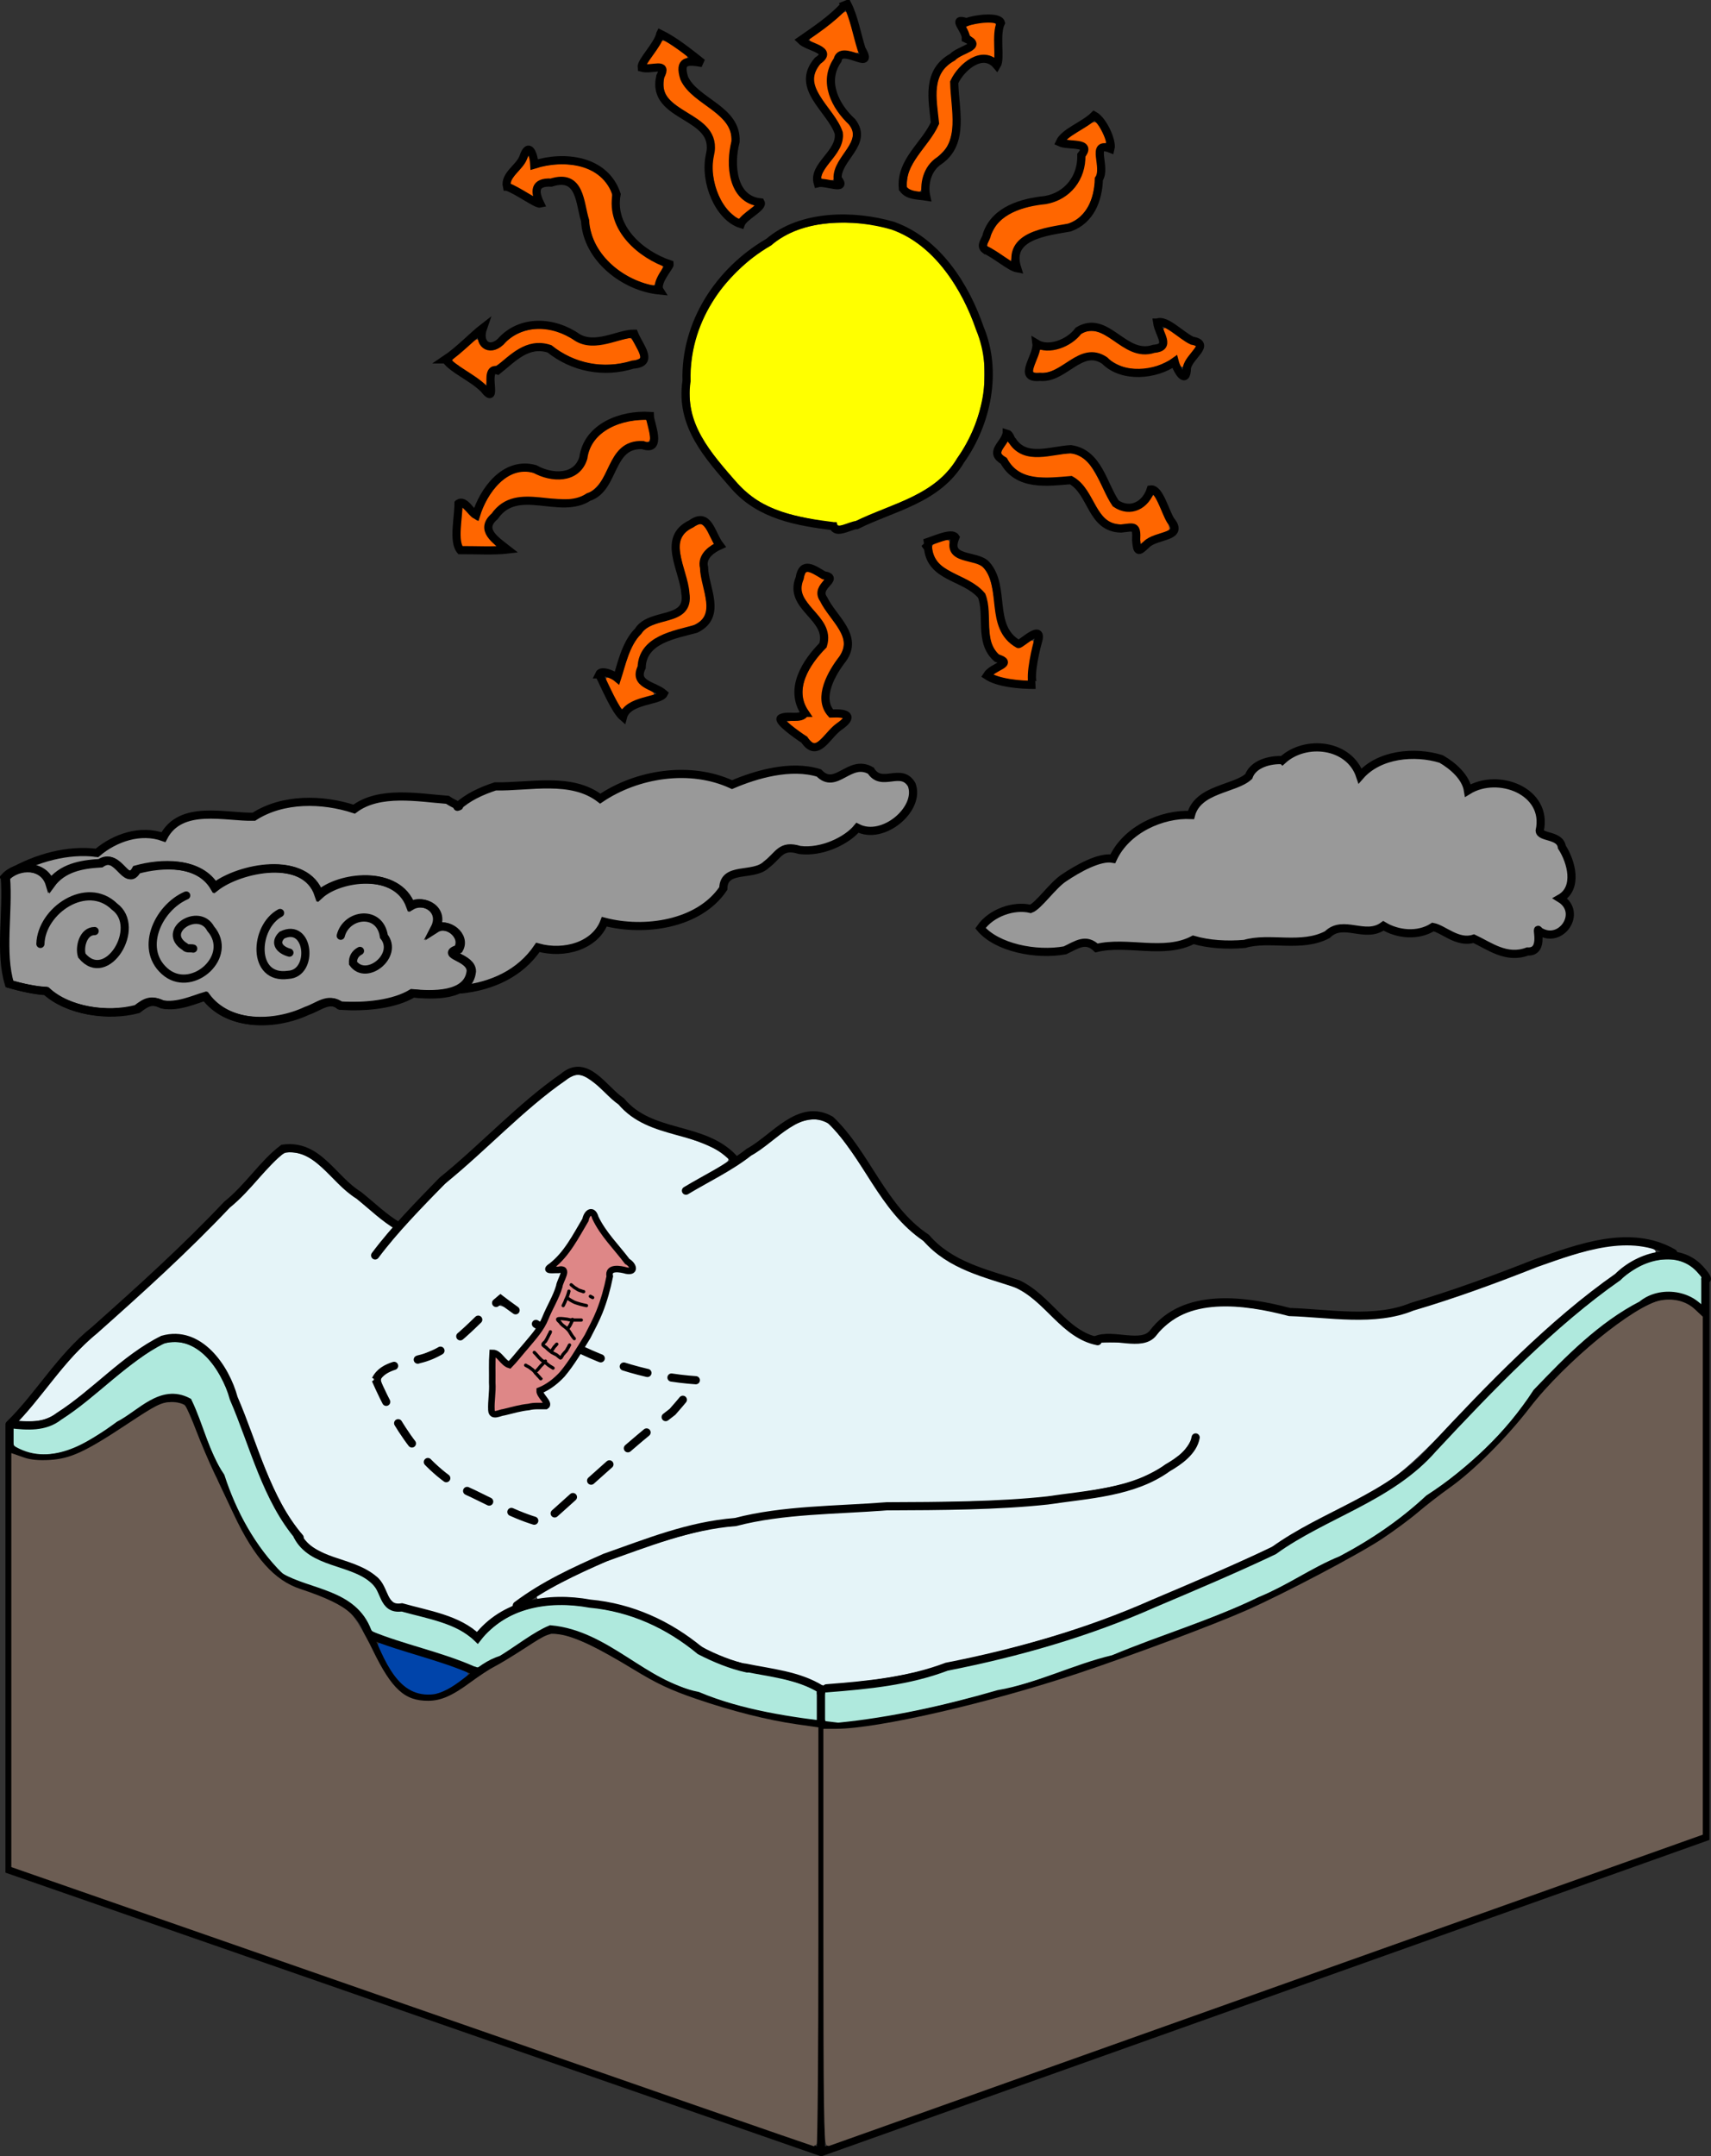 <?xml version="1.0" encoding="UTF-8" standalone="no"?>
<!-- Created with Inkscape (http://www.inkscape.org/) -->

<svg
   xmlns:dc="http://purl.org/dc/elements/1.1/"
   xmlns:cc="http://creativecommons.org/ns#"
   xmlns:rdf="http://www.w3.org/1999/02/22-rdf-syntax-ns#"
   xmlns:svg="http://www.w3.org/2000/svg"
   xmlns="http://www.w3.org/2000/svg"
   xmlns:sodipodi="http://sodipodi.sourceforge.net/DTD/sodipodi-0.dtd"
   xmlns:inkscape="http://www.inkscape.org/namespaces/inkscape"
   width="523.935"
   height="660"
   id="svg2923"
   version="1.1"
   inkscape:version="0.47 r22583"
   sodipodi:docname="climate.svg">
  <rect width="100%" height="100%" fill="#333333" stroke="none"/>
  <defs
     id="defs2925">
    <inkscape:perspective
       sodipodi:type="inkscape:persp3d"
       inkscape:vp_x="0 : 526.18109 : 1"
       inkscape:vp_y="0 : 1000 : 0"
       inkscape:vp_z="744.09448 : 526.18109 : 1"
       inkscape:persp3d-origin="372.04724 : 350.78739 : 1"
       id="perspective2931" />
    <inkscape:perspective
       id="perspective2941"
       inkscape:persp3d-origin="0.5 : 0.33333333 : 1"
       inkscape:vp_z="1 : 0.5 : 1"
       inkscape:vp_y="0 : 1000 : 0"
       inkscape:vp_x="0 : 0.5 : 1"
       sodipodi:type="inkscape:persp3d" />
    <inkscape:perspective
       id="perspective3912"
       inkscape:persp3d-origin="0.5 : 0.33333333 : 1"
       inkscape:vp_z="1 : 0.5 : 1"
       inkscape:vp_y="0 : 1000 : 0"
       inkscape:vp_x="0 : 0.5 : 1"
       sodipodi:type="inkscape:persp3d" />
  </defs>
  <sodipodi:namedview
     id="base"
     pagecolor="#ffffff"
     bordercolor="#666666"
     borderopacity="1.0"
     inkscape:pageopacity="0.0"
     inkscape:pageshadow="2"
     inkscape:zoom="1.28"
     inkscape:cx="255.55281"
     inkscape:cy="259.58201"
     inkscape:document-units="px"
     inkscape:current-layer="layer1"
     showgrid="false"
     inkscape:window-width="1280"
     inkscape:window-height="999"
     inkscape:window-x="1280"
     inkscape:window-y="0"
     inkscape:window-maximized="1" />
  <g
     inkscape:label="Layer 1"
     inkscape:groupmode="layer"
     id="layer1"
     transform="translate(-119.232,-138.612)">
    <g
       id="g4051">
      <path
         id="path4045"
         d="m 369.687,653.382 c -2.236,-1.352 -8.936,-3.282 -16.434,-4.732 -11.113,-2.149 -15.637,-3.942 -22.644,-8.973 -4.895,-3.515 -11.335,-6.859 -16.769,-8.707 -7.146,-2.431 -18.573,-4.067 -25.378,-3.633 l -4.657,0.296 2.02,-1.267 c 1.111,-0.697 5.657,-3.053 10.102,-5.236 13.408,-6.587 33.288,-13.035 45.709,-14.826 2.917,-0.421 6.894,-1.107 8.839,-1.526 8.809,-1.898 28.609,-3.247 56.316,-3.839 22.357,-0.478 28.673,-0.876 40.911,-2.577 15.495,-2.155 22.22,-4.206 29.742,-9.07 6.546,-4.234 9.396,-7.536 9.053,-10.493 -0.272,-2.347 -1.658,-1.913 -3.325,1.041 -0.839,1.487 -2.33,3.317 -3.312,4.066 -4.122,3.144 -10.411,6.517 -14.7,7.885 -4.762,1.518 -16.895,3.649 -26.044,4.574 -2.917,0.295 -6.326,0.656 -7.576,0.802 -1.25,0.146 -11.932,0.476 -23.739,0.733 -29.14,0.633 -48.052,1.937 -58.589,4.041 -2.639,0.527 -7.185,1.312 -10.101,1.744 -14.279,2.117 -38.527,10.735 -52.199,18.551 -5.093,2.912 -10.935,6.86 -10.937,7.391 -5.1e-4,0.187 -1.221,0.977 -2.713,1.757 -1.491,0.779 -3.923,2.502 -5.404,3.828 l -2.693,2.412 -2.045,-1.343 c -1.125,-0.739 -3.237,-1.842 -4.695,-2.453 -3.385,-1.418 -15.03,-4.619 -16.803,-4.619 -1.607,0 -2.469,-0.893 -4.203,-4.354 -2.143,-4.277 -4.634,-5.93 -13.94,-9.25 -5.636,-2.01 -9.697,-4.336 -10.636,-6.09 -0.285,-0.532 -1.79,-2.74 -3.344,-4.905 -3.959,-5.516 -7.426,-12.932 -13.293,-28.434 -6.261,-16.542 -7.963,-20.013 -11.685,-23.816 -3.812,-3.896 -7.178,-5.467 -11.727,-5.473 -5.487,-0.008 -8.365,1.749 -24.855,15.179 -11.833,9.637 -14.341,11.08 -19.268,11.08 l -2.702,0 7.136,-8.713 c 9.236,-11.278 8.581,-10.607 24.178,-24.738 12.644,-11.456 31.592,-29.878 43.489,-42.283 5.238,-5.461 5.405,-5.584 7.576,-5.573 3.363,0.017 6.231,1.616 10.748,5.992 3.892,3.771 13.78,12.102 17.943,15.118 l 1.929,1.397 -3.221,4.019 c -3.309,4.129 -3.736,5.421 -1.881,5.687 0.8,0.115 1.885,-0.839 4.371,-3.845 5.844,-7.063 16.377,-18.046 21.702,-22.628 2.847,-2.45 7.79,-6.852 10.985,-9.782 13.857,-12.712 22.805,-19.708 25.205,-19.708 1.87,0 4.564,1.908 11.056,7.829 6.623,6.041 9.146,7.389 19.802,10.58 7.63,2.285 15.003,5.822 14.794,7.097 -0.045,0.278 -3.109,2.259 -6.807,4.403 -5.506,3.192 -6.724,4.106 -6.724,5.044 0,0.681 0.352,1.213 0.867,1.312 1.671,0.322 18.302,-9.897 27.67,-17.002 2.361,-1.791 5.43,-3.787 6.819,-4.437 2.814,-1.316 6.393,-1.531 8.258,-0.496 2.059,1.142 6.084,6.315 12.626,16.226 5.459,8.27 7.163,10.418 12.331,15.54 10.26,10.169 13.308,12.071 26.554,16.57 8.675,2.947 9.658,3.567 18.477,11.659 3.075,2.822 6.547,5.492 8.234,6.333 2.891,1.442 2.991,1.454 10.999,1.329 4.445,-0.069 8.649,-0.267 9.344,-0.439 0.694,-0.172 2.778,-1.776 4.63,-3.563 5.882,-5.676 12.315,-7.706 22.483,-7.094 2.828,0.17 7.78,0.868 11.003,1.551 8.015,1.698 26.392,2.736 33.331,1.883 6.034,-0.742 20.789,-5.368 38.912,-12.202 24.741,-9.329 33.503,-11.302 42.33,-9.529 2.6,0.522 3.52,1.441 1.455,1.453 -1.84,0.011 -6.59,2.755 -12.425,7.177 -15.75,11.939 -22.158,17.759 -44.568,40.479 -20.757,21.045 -20.954,21.2 -38.816,30.512 -10.929,5.698 -14.659,7.792 -18.17,10.204 -3.017,2.072 -36.846,17.081 -49.763,22.079 -11.709,4.53 -29.829,9.859 -44.21,13.001 -4.453,0.973 -9.113,2.135 -10.354,2.583 -4.265,1.537 -14.893,3.69 -22.208,4.498 -4.028,0.445 -8.585,0.984 -10.127,1.198 -2.254,0.313 -3.087,0.218 -4.248,-0.485 z m -85.7,-48.586 c 0.886,-1.067 -0.278,-2.022 -4.361,-3.58 -4.001,-1.527 -5.327,-1.442 -5.074,0.325 0.126,0.877 0.946,1.434 3.697,2.508 4.03,1.573 4.953,1.694 5.738,0.748 z m 8.501,-3.913 c 3.273,-2.862 3.904,-3.727 3.497,-4.789 -0.51,-1.33 -1.935,-0.754 -5.179,2.094 -3.279,2.879 -3.675,3.586 -2.607,4.654 0.91,0.91 1.116,0.815 4.289,-1.959 z m -22.159,-2.612 c -0.206,-1.447 -6.966,-5.157 -8.506,-4.668 -2.059,0.653 -1.137,2.184 2.41,4.005 4.128,2.119 6.337,2.359 6.096,0.663 z m 33.749,-7.745 c 1.847,-1.622 3.213,-3.232 3.213,-3.788 0,-0.532 -0.095,-0.967 -0.211,-0.967 -0.116,0 -0.542,-0.127 -0.947,-0.282 -0.722,-0.277 -6.22,4.106 -7.089,5.652 -0.442,0.785 0.401,2.206 1.308,2.206 0.282,0 1.959,-1.269 3.726,-2.821 l 0,0 z m -47.042,0.494 c 0,-1.211 -5.549,-6.248 -6.891,-6.256 -0.456,-0.003 -0.985,0.393 -1.174,0.879 -0.482,1.239 5.416,6.817 6.973,6.595 0.724,-0.103 1.092,-0.514 1.092,-1.219 z m 58.749,-10.696 c 2.385,-2.158 3.105,-3.111 2.85,-3.771 -0.528,-1.368 -1.67,-1.067 -4.637,1.222 -3.128,2.413 -4.221,3.772 -3.838,4.771 0.532,1.387 2.492,0.613 5.624,-2.221 l 0,0 z m -69.103,0.391 c 0,-1.188 -3.971,-7.412 -4.989,-7.817 -0.754,-0.3 -2.083,0.571 -2.083,1.365 0,0.27 1.053,2.06 2.34,3.979 1.793,2.672 2.62,3.488 3.536,3.488 0.861,0 1.195,-0.284 1.195,-1.015 z m 79.834,-9.315 c 3.374,-3.481 4.208,-5.832 2.07,-5.832 -1.206,0 -7.179,6.414 -6.828,7.331 0.547,1.426 2.528,0.802 4.758,-1.499 z m -87.74,-3.035 c 0.156,-0.406 -0.399,-2.244 -1.234,-4.085 -1.71,-3.772 -1.619,-4.095 1.561,-5.529 1.527,-0.689 2.023,-1.203 2.023,-2.098 0,-1.66 -2.29,-1.593 -4.846,0.142 -4.098,2.781 -4.136,4.244 -0.294,11.173 0.711,1.282 2.361,1.517 2.79,0.398 l 0,0 z m 94.526,-7.343 c 0,-1.208 -0.18,-1.282 -4.135,-1.708 -4.65,-0.501 -5.714,-0.284 -5.714,1.164 0,0.741 0.43,1.073 1.641,1.269 0.903,0.146 2.21,0.358 2.904,0.471 0.694,0.113 2.172,0.174 3.283,0.136 1.8,-0.061 2.02,-0.207 2.02,-1.332 z m -14.695,-1.658 c 0.781,-1.239 0.005,-1.76 -4.406,-2.959 -4.196,-1.14 -5.395,-1.019 -5.395,0.546 0,0.821 0.691,1.213 3.662,2.08 2.014,0.588 3.889,1.144 4.167,1.235 0.812,0.267 1.406,-0.004 1.973,-0.902 z m -64.472,-5.705 c 1.492,-0.977 1.4,-3.031 -0.13,-2.916 -1.658,0.124 -8.004,2.975 -8.247,3.706 -0.124,0.372 0.165,0.962 0.642,1.311 0.71,0.519 1.382,0.457 3.704,-0.342 1.56,-0.537 3.374,-1.328 4.031,-1.759 l 0,0 z m 50.072,1.618 c 0.985,-1.187 0.169,-2.029 -3.615,-3.729 -4.017,-1.805 -5.178,-1.998 -5.587,-0.93 -0.441,1.148 0.714,2.186 4.204,3.779 3.812,1.74 4.224,1.812 4.998,0.88 z m -40.227,-8.952 c 2.028,-1.788 2.904,-2.928 2.904,-3.781 0,-2.109 -1.965,-1.498 -5.177,1.61 -5.035,4.872 -2.998,6.818 2.273,2.171 z m 26.895,1.319 c 0,-1.229 -6.857,-5.598 -8.06,-5.136 -1.68,0.645 -0.796,2.247 2.378,4.308 3.45,2.24 5.682,2.565 5.682,0.828 z m -12.376,-7.962 c -10e-4,-0.825 -0.86,-1.724 -3.129,-3.279 l -3.127,-2.142 -1.164,1.094 c -0.64,0.602 -1.164,1.64 -1.164,2.307 0,1.028 0.216,1.19 1.419,1.064 0.82,-0.086 2.152,0.321 3.157,0.964 2.336,1.495 4.011,1.492 4.009,-0.007 l 0,10e-6 z"
         style="fill:#e5f4f8;fill-opacity:1;stroke:#e5f4f8;stroke-width:1.01;stroke-linecap:square;stroke-linejoin:miter;stroke-miterlimit:4;stroke-opacity:1;stroke-dasharray:none;stroke-dashoffset:0" />
      <path
         id="path4047"
         d="m 359.313,663.314 c -9.662,-1.764 -14.596,-3.049 -24.496,-6.379 -9.629,-3.239 -13.682,-5.187 -22.91,-11.015 -9.205,-5.813 -15.201,-8.538 -21.172,-9.621 -2.886,-0.523 -3.271,-0.477 -5.521,0.665 -1.33,0.675 -4.831,2.818 -7.779,4.762 -2.948,1.944 -6.462,4.022 -7.81,4.619 -1.348,0.596 -2.8,1.4 -3.227,1.785 -0.668,0.604 -1.304,0.494 -4.564,-0.79 -2.083,-0.821 -7.425,-2.631 -11.869,-4.022 -4.445,-1.392 -10.03,-3.221 -12.413,-4.065 -4.022,-1.425 -4.379,-1.666 -4.999,-3.379 -0.951,-2.63 -5.761,-7.198 -9.357,-8.886 -1.667,-0.782 -5.417,-2.274 -8.334,-3.314 -2.917,-1.041 -6.262,-2.381 -7.433,-2.979 -4.744,-2.421 -13.385,-15.173 -17.162,-25.327 -0.672,-1.806 -2.447,-5.783 -3.946,-8.839 -1.499,-3.056 -3.614,-7.942 -4.701,-10.859 -3.108,-8.341 -3.589,-9.153 -5.901,-9.971 -2.384,-0.843 -7.106,-0.531 -9.323,0.616 -0.808,0.418 -5.859,3.626 -11.225,7.129 -5.366,3.503 -11.007,6.932 -12.535,7.62 -6.013,2.707 -12.58,3.019 -17.094,0.812 -1.683,-0.823 -1.859,-1.109 -1.998,-3.243 l -0.152,-2.341 5.202,-0.212 c 4.046,-0.165 5.664,-0.453 7.278,-1.295 2.481,-1.295 9.376,-6.473 19.456,-14.613 4.064,-3.282 9.011,-6.933 10.992,-8.114 3.122,-1.861 3.988,-2.146 6.5,-2.142 6.86,0.011 12.338,5.748 16.74,17.533 8.516,22.8 12.233,31.429 15.831,36.758 6.661,9.864 7.594,10.713 14.722,13.391 2.251,0.846 5.421,2.043 7.045,2.66 3.851,1.463 6.652,3.902 7.952,6.924 1.488,3.46 2.836,4.534 6.332,5.046 3.581,0.525 14.71,3.707 16.988,4.858 0.9,0.454 2.841,1.725 4.314,2.824 l 2.678,1.998 3.581,-3.378 c 4.26,-4.019 9.029,-6.465 14.734,-7.556 5.241,-1.003 9.325,-0.949 17.335,0.23 11.033,1.623 19.004,4.828 27.959,11.243 6.38,4.57 13.213,7.364 21.404,8.751 6.541,1.108 12.749,2.7 15.823,4.058 l 2.652,1.172 0,4.068 0,4.068 -1.641,-0.048 c -0.903,-0.026 -4.483,-0.567 -7.955,-1.201 l 0,2e-5 z"
         style="fill:#afe9dd;fill-opacity:1;stroke:#afe9dd;stroke-width:1.01;stroke-linecap:square;stroke-linejoin:miter;stroke-miterlimit:4;stroke-opacity:1;stroke-dasharray:none;stroke-dashoffset:0" />
      <path
         id="path4049"
         d="m 372.572,665.238 c -0.43,-0.173 -0.631,-1.52 -0.631,-4.217 l 0,-3.962 2.652,-0.283 c 16.807,-1.795 25.431,-3.267 31.503,-5.377 1.633,-0.567 6.605,-1.828 11.049,-2.802 14.931,-3.271 33.403,-8.721 45.709,-13.486 5.005,-1.938 31.654,-13.438 39.791,-17.172 3.968,-1.821 9.195,-4.558 11.617,-6.083 2.422,-1.525 8.835,-5.086 14.252,-7.912 20.217,-10.55 22.459,-12.246 38.45,-29.105 18.087,-19.067 30.216,-30.206 45.971,-42.214 8.935,-6.81 11.415,-7.969 17.192,-8.038 3.312,-0.04 5.888,1.033 8.319,3.464 1.611,1.611 1.69,1.864 1.69,5.413 l 0,3.723 -2.775,-1.503 c -3.286,-1.78 -7.263,-2.326 -10.676,-1.467 -2.913,0.733 -11.253,5.623 -17.246,10.111 -5.916,4.43 -20.851,19.439 -24.616,24.738 -5.916,8.328 -14.564,16.546 -28.09,26.696 -2.326,1.745 -5.592,4.321 -7.259,5.724 -4.894,4.12 -13.744,9.802 -21.273,13.66 -3.856,1.976 -10.193,5.25 -14.083,7.276 -3.889,2.026 -10.253,5.088 -14.142,6.806 -6.414,2.832 -31.162,12.418 -39.901,15.455 -11.87,4.125 -29.924,9.881 -33.588,10.708 -2.361,0.533 -8.819,2.127 -14.351,3.542 -17.331,4.434 -36.595,7.503 -39.566,6.304 z"
         style="fill:#afe9dd;fill-opacity:1;stroke:#afe9dd;stroke-width:1.01;stroke-linecap:square;stroke-linejoin:miter;stroke-miterlimit:4;stroke-opacity:1;stroke-dasharray:none;stroke-dashoffset:0" />
    </g>
    <path
       style="fill:#0044aa;fill-opacity:1;stroke:#0044aa;stroke-width:1.01;stroke-linecap:square;stroke-linejoin:miter;stroke-miterlimit:4;stroke-opacity:1;stroke-dasharray:none;stroke-dashoffset:0"
       d="m 245.924,656.042 c -3.023,-1.38 -6.06,-4.839 -8.659,-9.864 -1.876,-3.627 -2.142,-4.438 -1.378,-4.2 15.202,4.738 25.181,8.156 26.084,8.935 0.482,0.415 -4.137,3.634 -7.207,5.023 -2.819,1.275 -6.189,1.315 -8.839,0.106 z"
       id="path4056" />
    <g
       id="g3982">
      <path
         id="path3955"
         d="m 375.471,298.672 c -0.245,-0.295 -0.814,-0.536 -1.265,-0.536 -2.21,0 -11.716,-1.917 -15.07,-3.04 -6.934,-2.32 -10.804,-5.093 -16.662,-11.936 -10.302,-12.035 -12.346,-17.139 -11.629,-29.043 0.636,-10.558 2.568,-16.582 7.882,-24.578 2.96,-4.454 9.072,-10.561 13.531,-13.518 1.866,-1.238 4.144,-2.8 5.063,-3.472 4.591,-3.357 10.469,-5.088 18.29,-5.384 7.298,-0.276 14.125,0.777 18.998,2.933 9.17,4.055 17.598,14.475 22.79,28.172 2.65,6.993 2.884,8.201 2.871,14.866 -0.009,4.88 -0.149,6.444 -0.81,9.098 -1.536,6.165 -3.549,10.703 -7.316,16.493 -4.254,6.538 -9.258,10.134 -20.364,14.635 -2.192,0.889 -5.594,2.309 -7.558,3.157 -3.654,1.577 -6.875,2.688 -7.791,2.688 -0.283,0 -0.714,-0.241 -0.959,-0.536 z"
         style="fill:#ffff00;fill-opacity:1;stroke:#ffff00;stroke-width:0.714;stroke-linecap:round;stroke-linejoin:miter;stroke-miterlimit:4;stroke-opacity:1;stroke-dasharray:none;stroke-dashoffset:0" />
      <path
         id="path3957"
         d="m 378.156,142.562 c -0.316,0.078 -1.325,0.778 -2.406,1.719 -1.236,1.075 -3.522,2.893 -5.094,4.031 -1.571,1.139 -2.989,2.196 -3.156,2.344 -0.167,0.148 0.666,0.707 1.875,1.25 3.594,1.613 4.22,3.467 1.938,5.75 -1.498,1.498 -2.619,3.779 -2.625,5.312 -0.007,1.611 1.475,4.46 4.594,8.875 2.879,4.075 4.344,6.829 4.344,8.25 0,1.809 -1.3,4.572 -3.594,7.656 -1.334,1.794 -2.58,3.705 -2.781,4.281 -0.326,0.935 -0.288,1.084 0.406,1.219 0.428,0.083 1.21,0.161 1.75,0.188 0.863,0.043 1,-0.065 1,-1 0,-1.589 0.954,-3.776 3.25,-7.281 2.091,-3.192 2.708,-4.892 2.312,-6.469 -0.121,-0.481 -1.097,-1.886 -2.188,-3.125 -3.479,-3.955 -5.531,-8.478 -5.531,-12.281 0,-3.216 2.321,-8.32 4.156,-9.156 0.686,-0.313 1.419,-0.308 3.062,0.031 1.188,0.245 2.2,0.405 2.25,0.344 0.138,-0.17 -3.236,-11.673 -3.5,-11.938 -0.016,-0.016 -0.017,-0.011 -0.062,0 z m 43.25,3.156 c -1.09,0.067 -2.531,0.306 -4.25,0.688 -0.933,0.207 -1.688,0.419 -1.688,0.469 0,0.737 1.054,2.585 2,3.531 1.104,1.104 1.187,1.328 0.844,2.312 -0.29,0.831 -0.995,1.373 -2.969,2.406 -2.675,1.4 -5.702,3.512 -6.75,4.688 -1.007,1.129 -2.028,3.782 -2.281,5.938 -0.131,1.114 -0.028,4.019 0.219,6.438 0.438,4.295 0.437,4.407 -0.344,5.938 -0.44,0.862 -2.261,3.597 -4.031,6.062 -3.684,5.131 -4.541,6.873 -4.812,9.75 l -0.188,2.062 1.219,0.5 c 2.313,1.004 2.689,0.808 2.906,-1.5 0.318,-3.37 1.367,-5.214 4.875,-8.625 2.754,-2.678 3.211,-3.315 3.688,-5.031 0.954,-3.432 1.048,-5.032 0.594,-11.656 l -0.469,-6.469 1.188,-1.844 c 2.948,-4.594 8.022,-7.127 11.562,-5.781 l 0.844,0.344 0.062,-4.312 c 0.025,-2.366 0.139,-4.587 0.25,-4.938 0.238,-0.749 -0.651,-1.08 -2.469,-0.969 z m -99.25,5.719 c -0.071,0.022 -0.132,0.058 -0.156,0.125 -0.078,0.22 -1.084,1.823 -2.25,3.531 l -2.125,3.094 1.969,-0.25 c 1.543,-0.193 2.137,-0.109 2.875,0.375 0.878,0.575 0.939,0.71 0.688,2.438 -0.948,6.504 -0.474,7.406 6.781,12.219 7.798,5.173 8.81,6.893 8.031,13.656 -0.379,3.292 -0.353,4.28 0.125,6.812 0.774,4.103 2.557,7.658 5,9.969 1.08,1.022 2.093,1.875 2.219,1.875 0.125,0 1.179,-0.831 2.344,-1.844 l 2.094,-1.844 -1.344,-0.625 c -1.778,-0.816 -3.804,-2.999 -4.656,-5 -1.514,-3.552 -1.813,-7.124 -1.062,-12.312 0.773,-5.347 -0.404,-7.274 -7.875,-12.969 -6.226,-4.745 -7.515,-6.437 -7.812,-10.219 -0.144,-1.835 -0.068,-2.29 0.594,-3.125 0.428,-0.54 1.139,-1 1.562,-1 0.557,0 0.026,-0.526 -1.906,-1.938 -2.945,-2.151 -4.598,-3.122 -5.094,-2.969 z M 454.188,176.375 c -0.704,0.103 -1.748,0.845 -3.75,2.156 l -4.031,2.625 2.375,0.406 c 1.322,0.217 2.725,0.669 3.125,1.031 0.757,0.685 0.981,2.644 0.375,3.25 -0.187,0.187 -0.522,1.527 -0.75,3 -0.673,4.347 -2.878,7.979 -6.125,10.062 -2.247,1.442 -4.035,2.018 -7.969,2.656 -5.919,0.96 -10.5,3.117 -12.688,5.938 -0.941,1.213 -2.844,5.332 -2.844,6.156 0,0.258 0.439,0.643 1,0.875 0.561,0.232 2.056,1.124 3.312,1.969 l 2.281,1.531 0.406,-1.719 c 1.072,-4.709 4.947,-7.149 13.844,-8.75 4.203,-0.756 5.92,-1.607 7.875,-3.781 1.853,-2.061 2.917,-4.667 3.438,-8.406 0.205,-1.476 0.53,-3.019 0.688,-3.438 0.157,-0.419 0.193,-2.42 0.094,-4.438 -0.156,-3.184 -0.086,-3.762 0.469,-4.375 0.352,-0.388 1.008,-0.688 1.469,-0.688 1.098,0 1.045,-0.552 -0.25,-3.094 -1.11,-2.179 -1.438,-3.102 -2.344,-2.969 z M 281.094,187 280.375,188.188 c -0.399,0.656 -1.388,2.018 -2.219,3 -1.463,1.73 -2.523,3.349 -2.281,3.531 0.065,0.049 1.531,0.855 3.25,1.781 l 3.125,1.688 0,-1.094 c 0,-1.373 0.591,-2.639 1.469,-3.188 0.883,-0.551 5.711,-1.32 7.875,-1.25 4.23,0.137 6.132,3.039 7.812,11.906 0.428,2.259 1.097,5.072 1.5,6.25 2.112,6.181 7.641,11.353 14.906,13.938 2.85,1.014 3.938,1.09 3.938,0.281 0,-0.328 0.473,-1.456 1.062,-2.5 1.173,-2.079 1.302,-2.615 0.625,-2.625 -0.246,-0.004 -1.71,-0.745 -3.281,-1.656 -4.08,-2.366 -8.25,-6.595 -10.031,-10.219 -1.257,-2.557 -1.377,-3.128 -1.562,-6.625 -0.174,-3.289 -0.327,-4.027 -1.156,-5.438 -1.137,-1.934 -3.253,-3.95 -5.25,-4.969 -3.66,-1.867 -9.835,-2.293 -14.969,-1.062 -1.633,0.391 -3.116,0.688 -3.281,0.688 -0.166,0 -0.425,-0.813 -0.562,-1.812 l -0.25,-1.812 z m 194.812,52.375 c -0.091,0.091 0.118,0.962 0.469,1.938 1.247,3.469 -0.09,5.033 -4.844,5.688 -3.649,0.502 -6.041,-0.295 -11.406,-3.875 -3.2,-2.135 -4.85,-2.844 -6.625,-2.844 -1.939,0 -2.376,0.211 -4.375,2.062 -2.441,2.261 -5.129,3.379 -8.469,3.562 l -2.875,0.156 -0.844,2.375 c -0.462,1.303 -0.899,2.746 -1,3.188 -0.175,0.764 -0.099,0.812 1.938,0.812 2.529,0 3.817,-0.516 7.719,-2.969 4.135,-2.599 5.987,-3.243 8.688,-3.031 1.716,0.134 2.544,0.424 3.75,1.281 4.397,3.128 7.595,4.024 12.188,3.375 2.271,-0.321 3.654,-0.813 6.094,-2.062 1.739,-0.891 3.265,-1.525 3.406,-1.438 0.142,0.087 0.487,0.798 0.75,1.594 0.538,1.63 0.908,1.836 1.219,0.656 0.117,-0.442 0.93,-1.769 1.812,-2.938 l 1.594,-2.125 -1.031,-0.438 c -0.574,-0.241 -2.624,-1.488 -4.531,-2.781 -1.907,-1.293 -3.534,-2.279 -3.625,-2.188 z M 284,239.594 c -3.576,0.116 -7.001,1.459 -9.812,4 -3.122,2.822 -5.481,3.206 -7.5,1.188 -0.668,-0.668 -1.219,-1.487 -1.219,-1.812 0,-0.392 -0.947,0.233 -2.781,1.844 -1.522,1.337 -3.231,2.796 -3.812,3.25 -0.599,0.467 -0.887,0.923 -0.688,1.062 0.194,0.135 2.005,1.429 4.062,2.844 2.057,1.415 4.165,2.889 4.656,3.281 l 0.875,0.719 0.281,-2.031 c 0.28,-2.137 0.983,-3.209 2.281,-3.406 0.425,-0.065 2.055,-1.118 3.594,-2.344 1.539,-1.226 3.819,-2.744 5.094,-3.375 2.078,-1.028 2.663,-1.132 5.438,-1.125 2.98,0.008 3.155,0.042 5,1.312 6.712,4.623 13.927,5.972 21.969,4.125 1.875,-0.431 3.472,-0.951 3.562,-1.188 0.267,-0.697 -2.327,-5.5 -2.969,-5.5 -0.314,0 -2.582,0.48 -5.062,1.094 -5.327,1.318 -8.368,1.297 -11.125,-0.125 -0.9,-0.464 -2.432,-1.288 -3.438,-1.812 -2.748,-1.432 -5.625,-2.09 -8.406,-2 z m 33.125,27.719 -2.719,0.25 c -5.459,0.446 -10.061,2.591 -12.75,5.969 -1.128,1.417 -1.784,2.908 -2.625,6.031 -0.641,2.379 -3.141,4.745 -5.844,5.531 -2.67,0.776 -5.133,0.542 -9.375,-0.938 -2.465,-0.86 -3.495,-1.062 -4.812,-0.906 -4.768,0.565 -9.535,5.388 -12.125,12.25 -0.623,1.651 -1.269,3 -1.406,3 -0.137,0 -1.217,-0.893 -2.406,-1.969 l -2.156,-1.938 -0.25,4.062 c -0.14,2.245 -0.134,4.736 0,5.531 l 0.219,1.438 4.844,0 4.812,0 -1.281,-1.5 c -2.511,-2.934 -2.451,-5.267 0.25,-8.375 2.13,-2.451 2.696,-2.888 4.906,-3.969 1.843,-0.901 2.258,-0.951 6.781,-0.938 2.652,0.008 6.915,0.066 9.469,0.156 l 4.625,0.188 2.594,-1.219 c 3.32,-1.556 4.804,-3.178 7.219,-7.906 3.471,-6.794 5.377,-8.375 10.094,-8.375 3.194,0 3.112,0.139 2.344,-4.031 L 317.125,267.312 z m 110.75,6.844 -0.844,1.25 c -0.971,1.43 -1.078,2.218 -0.344,2.5 0.28,0.107 1.134,1.048 1.906,2.094 2.741,3.71 6.19,4.793 14.062,4.438 l 5.25,-0.25 1.188,1 c 1.905,1.583 2.612,2.53 5.094,6.719 3.621,6.111 4.933,7.038 9.719,6.906 3.852,-0.106 4.487,0.365 4.719,3.562 l 0.156,2.125 1.594,-1.031 c 0.889,-0.564 2.613,-1.347 3.812,-1.75 1.2,-0.403 2.398,-0.867 2.656,-1.031 0.363,-0.23 -0.074,-1.416 -1.906,-5.219 l -2.375,-4.938 L 471,292.312 c -0.861,0.984 -2.137,2.054 -2.812,2.375 -1.82,0.864 -5.058,0.763 -7,-0.219 -1.503,-0.76 -1.78,-1.107 -4.719,-6.812 -3.238,-6.287 -4.512,-8.033 -6.875,-9.25 -1.619,-0.834 -2.688,-0.839 -8.344,-0.125 -6.475,0.817 -10.554,-0.167 -12.594,-3.031 l -0.781,-1.094 z m -94.125,25 -1.719,0.906 c -2.275,1.193 -2.751,1.608 -3.656,3.094 -1.094,1.795 -0.954,3.696 0.688,10.188 1.658,6.556 1.836,9.425 0.781,11.469 -0.957,1.854 -2.447,2.797 -6.656,4.094 -4.896,1.508 -5.979,2.103 -7.906,4.469 -2.186,2.683 -2.657,3.701 -4.469,9.406 -0.842,2.652 -1.641,4.961 -1.781,5.125 -0.14,0.164 -0.914,-0.117 -1.719,-0.625 -1.412,-0.891 -2.188,-1.148 -2.188,-0.719 0,0.113 0.962,2.126 2.156,4.469 1.194,2.342 2.312,4.25 2.469,4.25 0.157,0 0.493,-0.253 0.75,-0.562 0.68,-0.82 3.426,-2.132 5.875,-2.812 1.17,-0.325 2.369,-0.687 2.656,-0.781 0.321,-0.106 -0.317,-0.622 -1.625,-1.344 -2.618,-1.444 -3.849,-3.083 -3.625,-4.844 0.606,-4.771 1.671,-7.431 3.75,-9.406 1.696,-1.611 6.24,-3.687 10.5,-4.781 4.729,-1.215 6.538,-2.486 7.094,-5 0.328,-1.485 0.286,-2.014 -1.25,-10.125 -0.98,-5.177 -0.488,-7.385 2.188,-9.531 L 337.438,305 336.375,302.812 c -0.573,-1.198 -1.379,-2.499 -1.812,-2.906 l -0.812,-0.75 z m 75.469,5.094 c -0.428,-0.058 -1.177,0.184 -2.5,0.656 -1.679,0.599 -1.776,0.706 -1.688,1.781 0.13,1.581 1.263,3.693 2.594,4.812 0.613,0.516 2.989,1.889 5.281,3.062 2.293,1.173 5.086,2.849 6.188,3.719 2.458,1.941 2.733,2.842 3.188,10.219 0.175,2.848 0.49,5.735 0.688,6.406 0.522,1.775 1.994,3.839 2.938,4.125 0.45,0.136 1.173,0.584 1.594,0.969 1.19,1.088 0.633,2.353 -1.656,3.844 l -1.906,1.25 1.562,0.469 c 0.865,0.256 2.451,0.585 3.531,0.75 1.08,0.165 2.568,0.32 3.281,0.344 l 1.281,0.062 0.25,-2.406 c 0.137,-1.326 0.577,-3.915 0.969,-5.75 0.392,-1.835 0.63,-3.432 0.531,-3.531 -0.099,-0.099 -0.87,0.294 -1.719,0.875 -2.575,1.764 -2.786,1.767 -5.188,-0.406 -3.088,-2.795 -3.878,-4.79 -4.969,-12.406 -1.314,-9.174 -2.425,-11.075 -7.156,-12.25 -4.856,-1.206 -6.562,-2.645 -6.562,-5.531 0,-0.653 -0.103,-1.004 -0.531,-1.062 z m -42.812,9.719 c -0.258,0.099 -0.746,1.209 -1.062,2.469 -0.887,3.531 -0.783,3.76 4.781,10.812 2.203,2.792 2.656,3.965 2.656,6.812 0,2.521 0.019,2.536 -1.719,4.469 -5.343,5.941 -7.093,11.855 -4.781,16.281 1.147,2.198 1.136,2.201 0.281,3.312 -0.526,0.685 -1.181,0.943 -3.219,1.25 l -2.594,0.375 3.156,2.375 c 1.739,1.3 3.47,2.709 3.844,3.125 0.374,0.416 0.844,0.75 1.031,0.75 0.187,0 1.561,-1.252 3.062,-2.781 1.501,-1.529 3.281,-3.219 3.969,-3.75 l 1.25,-0.969 -2.031,0 c -1.973,-0.004 -2.067,-0.054 -2.906,-1.344 -2.669,-4.103 -1.721,-9.379 3,-16.375 3.082,-4.567 2.918,-6.483 -1,-12 -5.068,-7.137 -5.472,-8.378 -3.844,-11.156 l 0.844,-1.5 -2.125,-1.156 c -1.173,-0.645 -2.336,-1.099 -2.594,-1 z"
         style="fill:#ff6600;fill-opacity:1;stroke:#ff6600;stroke-width:0.714;stroke-linecap:square;stroke-linejoin:miter;stroke-miterlimit:4;stroke-opacity:1;stroke-dasharray:none;stroke-dashoffset:0" />
    </g>
    <path
       style="fill:#999999;fill-opacity:1;stroke:#999999;stroke-width:2;stroke-linecap:round;stroke-linejoin:miter;stroke-miterlimit:4;stroke-opacity:1;stroke-dasharray:none;stroke-dashoffset:0"
       d="m 383.156,375.281 c -1.034,-0.034 -2.273,0.432 -4.25,1.344 -4.227,1.949 -6.309,2.045 -9.438,0.406 -4.242,-2.222 -14.342,-1.181 -23.531,2.438 l -2.5,0.969 -3.062,-1.125 c -9.844,-3.696 -21.37,-2.717 -32.344,2.781 L 303,384.625 l -3.531,-1.719 c -4.714,-2.331 -9.221,-2.87 -20.219,-2.406 -8.243,0.348 -8.708,0.419 -12,1.969 -1.886,0.888 -4.437,2.343 -5.656,3.219 l -2.219,1.594 -1.594,-1.156 c -2.073,-1.476 -8.199,-2.174 -16.656,-1.906 -5.919,0.187 -6.523,0.323 -9.812,1.906 l -3.531,1.688 -3.562,-0.906 c -8.23,-2.031 -16.824,-1.491 -23,1.406 l -3.281,1.531 -10.094,0.031 c -9.811,0.039 -10.18,0.089 -12.625,1.344 -1.545,0.793 -3.061,2.085 -3.906,3.344 l -1.375,2.062 -3.094,-0.719 c -2.354,-0.544 -3.724,-0.585 -5.875,-0.188 -3.101,0.573 -7.571,2.44 -9.594,4.031 l -1.312,1.031 2.25,0 c 1.839,0 2.634,0.313 4.312,1.75 1.958,1.676 2.121,1.75 3.5,1.062 0.796,-0.396 3.519,-0.987 6.062,-1.312 7.26,-0.93 14.069,0.63 17.625,4.062 l 1.5,1.469 3.031,-1.469 c 4.783,-2.287 8.993,-3.203 14.656,-3.188 6.377,0.018 9.851,1.199 12.75,4.344 l 1.969,2.156 2.469,-1.094 c 9.208,-4.028 20.79,-2.337 24.594,3.594 0.85,1.324 1.409,1.718 2.188,1.531 2.987,-0.715 7.139,1.842 7.594,4.688 0.265,1.655 0.606,2.024 2.906,3.125 3.48,1.666 4.83,4.038 4.031,7.031 -0.529,1.983 -0.478,2.12 0.906,2.938 2.098,1.239 3.123,3.711 2.5,5.969 l -0.469,1.812 1.594,-0.344 c 4.967,-1.051 10.775,-4.583 14.688,-8.906 l 2.719,-3 3.125,0.5 c 6.991,1.126 14.118,-2.008 16.25,-7.156 0.387,-0.935 0.831,-1.318 1.375,-1.156 8.682,2.587 21.966,1.013 28.625,-3.375 3.514,-2.315 6.812,-5.773 6.812,-7.188 0,-1.405 2.423,-3.586 4.406,-3.969 0.771,-0.149 2.684,-0.533 4.281,-0.844 2.166,-0.422 3.58,-1.113 5.5,-2.688 1.416,-1.161 3.13,-2.574 3.812,-3.125 1.077,-0.87 2.029,-0.988 7.156,-1 7.086,-0.016 10.219,-1.025 14.188,-4.594 2.133,-1.917 2.691,-2.2 3.531,-1.75 1.439,0.77 5.179,0.66 7.281,-0.219 5.32,-2.223 9.039,-8.733 6.562,-11.469 -0.673,-0.744 -1.59,-0.906 -4.75,-0.906 -3.385,0 -4.112,-0.158 -5.344,-1.188 -1.216,-1.017 -2.059,-1.56 -3.094,-1.594 z M 144.312,401 c -3.436,0 -8.838,0.877 -11.812,1.906 l -1.438,0.469 1.062,0.562 c 0.588,0.306 1.463,0.961 1.938,1.469 l 0.875,0.938 1.188,-0.906 c 1.999,-1.525 5.522,-2.982 8.344,-3.438 3.903,-0.631 3.834,-1 -0.156,-1 z m 7.969,2.656 c -0.233,8.4e-4 -0.456,0.063 -0.688,0.188 -0.4,0.214 -2.208,0.581 -4,0.781 -5.385,0.601 -8.874,2.232 -11.5,5.438 -0.737,0.9 -1.515,1.656 -1.75,1.656 -0.235,0 -0.858,-0.956 -1.375,-2.125 -1.289,-2.916 -2.533,-3.691 -5.75,-3.531 -1.734,0.086 -2.657,0.339 -3.375,0.875 l -1,0.75 -0.281,8.344 c -0.337,9.871 -0.121,18.384 0.531,20.844 l 0.469,1.75 2.5,0.656 c 1.375,0.351 3.781,0.8 5.344,1 2.232,0.286 3.099,0.559 4.094,1.344 5.225,4.124 13.241,6.056 21.094,5.094 2.756,-0.338 3.72,-0.598 5.125,-1.5 2.141,-1.374 4.343,-1.664 7,-0.875 2.289,0.68 4.257,0.451 9.719,-1.219 1.888,-0.577 3.621,-1.062 3.875,-1.062 0.254,0 1.365,0.933 2.469,2.062 2.266,2.319 5.376,4.122 8.469,4.906 2.698,0.684 10.466,0.463 13.531,-0.375 1.179,-0.322 4.444,-1.534 7.281,-2.719 4.635,-1.935 5.362,-2.155 6.938,-1.969 0.965,0.114 1.972,0.394 2.25,0.625 0.364,0.302 2.141,0.362 6.312,0.219 6.097,-0.209 9.397,-0.84 12.969,-2.469 1.484,-0.677 2.608,-0.802 7.625,-1 6.409,-0.253 8.355,-0.709 10.094,-2.375 0.538,-0.516 1.132,-1.484 1.344,-2.125 0.507,-1.536 0.028,-2.322 -2.25,-3.562 -2.283,-1.242 -3.094,-2.067 -3.094,-3.188 0,-0.637 0.314,-1.105 1.062,-1.531 1.472,-0.838 1.462,-2.292 -0.031,-3.688 -1.327,-1.24 -2.241,-1.268 -5.031,-0.25 -1.154,0.421 -2.176,0.667 -2.281,0.562 -0.105,-0.105 0.232,-1.206 0.75,-2.438 1.146,-2.723 0.989,-4.23 -0.531,-5.312 -1.202,-0.856 -2.673,-0.93 -4.375,-0.219 -0.673,0.281 -1.384,0.415 -1.594,0.281 -0.209,-0.134 -0.804,-1.085 -1.312,-2.094 -1.148,-2.276 -3.329,-4.181 -5.938,-5.188 -1.549,-0.598 -2.786,-0.77 -5.562,-0.781 -4.953,-0.019 -9.425,1.319 -12.688,3.781 -0.976,0.737 -1.977,1.347 -2.219,1.344 -0.242,-0.003 -0.832,-0.923 -1.312,-2.031 -1.092,-2.521 -2.768,-4.241 -5.312,-5.406 -5.319,-2.435 -16.199,-0.718 -22.688,3.562 -1.152,0.76 -2.277,1.384 -2.5,1.375 -0.223,-0.009 -0.969,-0.835 -1.656,-1.812 -1.401,-1.992 -3.588,-3.547 -6.25,-4.438 -4.333,-1.449 -13.147,-0.84 -15.125,1.031 -1.746,1.652 -3.472,1.42 -5.938,-0.812 -1.911,-1.73 -2.737,-2.378 -3.438,-2.375 z m 24.125,7.812 c 0.188,4.6e-4 0.349,0.018 0.469,0.094 1.27,0.8 0.74,1.996 -1.406,3.25 -4.997,2.92 -8.652,9.515 -7.938,14.281 0.319,2.125 2.155,5.052 4,6.344 1.359,0.952 1.852,1.077 3.938,1.062 2.908,-0.02 4.733,-0.865 6.75,-3.156 1.394,-1.584 2.25,-3.595 2.25,-5.281 0,-1.278 -1.703,-4.43 -2.938,-5.469 -1.763,-1.483 -4.774,-1.005 -6.156,0.969 -0.759,1.084 -0.699,1.473 0.375,2.75 0.633,0.752 1.243,1.125 1.938,1.125 0.967,0 2.125,0.761 2.125,1.406 0,1.103 -0.51,1.438 -2.219,1.438 -1.444,0 -2.035,-0.199 -3.125,-1.062 -1.498,-1.187 -2.5,-3 -2.5,-4.5 0,-0.542 0.367,-1.656 0.844,-2.469 1.685,-2.875 6.066,-4.249 9.281,-2.906 1.517,0.634 3.913,3.818 4.719,6.281 1.582,4.836 -1.237,10.345 -6.562,12.875 -2.147,1.02 -6.11,1.289 -8.094,0.531 -3.472,-1.326 -6.2,-4.547 -7.188,-8.406 -1.222,-4.779 0.784,-10.858 5,-15.125 2.279,-2.306 5.122,-4.034 6.438,-4.031 z m -29.812,0.406 c 3.284,0 3.975,0.133 5.375,0.875 2.772,1.469 4.884,3.495 5.906,5.656 0.846,1.788 0.917,2.329 0.781,4.906 -0.119,2.274 -0.36,3.384 -1.219,5.219 -1.152,2.463 -3.422,4.963 -5.281,5.812 -3.229,1.476 -6.542,0.651 -8.75,-2.156 -1.378,-1.752 -0.817,-5.98 1.094,-8.156 1.933,-2.202 5.126,-2.39 4.875,-0.281 -0.084,0.703 -0.397,1.034 -1.344,1.344 -2.274,0.745 -3.302,4.3 -1.688,5.812 1.315,1.232 2.438,1.508 4.031,0.969 3.963,-1.341 6.78,-8.304 4.938,-12.188 -0.726,-1.529 -3.037,-3.57 -5.094,-4.5 -2.289,-1.035 -5.944,-0.78 -8.75,0.594 -3.962,1.94 -7.593,6.528 -8.25,10.406 -0.41,2.421 -0.573,2.656 -1.438,2.656 -1.465,0 -1.776,-0.819 -1.312,-3.312 0.954,-5.129 4.631,-9.844 9.625,-12.312 2.629,-1.299 2.862,-1.344 6.5,-1.344 z m 58.188,4.875 c 0.097,-0.005 0.18,0.02 0.281,0.031 1.754,0.202 1.514,1.464 -0.688,3.594 -2.526,2.443 -3.553,4.695 -3.75,8.125 -0.133,2.312 -0.04,2.895 0.688,4.25 1.155,2.151 2.744,2.984 5.375,2.812 2.282,-0.149 3.277,-0.831 4.062,-2.688 1.001,-2.364 0.273,-6.055 -1.375,-6.938 -0.924,-0.494 -3.002,-0.071 -3.281,0.656 -0.287,0.747 0.341,1.479 1.812,2.094 0.885,0.37 1.188,0.699 1.188,1.344 0,1.36 -0.796,1.813 -2.312,1.312 -4.727,-1.56 -5.035,-7.029 -0.469,-8.25 2.285,-0.611 4.11,-0.171 5.688,1.406 2.261,2.261 2.799,6.577 1.25,9.875 -0.99,2.108 -1.837,2.934 -3.688,3.594 -3.018,1.076 -7.116,0.408 -9.125,-1.5 -2.081,-1.976 -2.576,-3.484 -2.562,-7.438 0.017,-4.841 0.842,-7.027 3.938,-10.125 1.615,-1.616 2.288,-2.119 2.969,-2.156 z m 25.812,1.406 c 2.07,-0.019 4.075,0.675 5.375,2.031 1.079,1.126 3.472,6.824 3.469,8.25 -0.006,2.911 -2.179,6.105 -5.125,7.531 -1.659,0.803 -4.577,0.96 -5.75,0.312 -1.601,-0.883 -2.688,-2.213 -2.688,-3.312 0,-2.497 2.744,-5.294 4.344,-4.438 0.955,0.511 0.816,1.471 -0.406,2.75 -1.254,1.312 -1.313,1.685 -0.375,2.188 1.837,0.983 4.546,-0.101 6.094,-2.438 1.242,-1.875 1.295,-2.418 0.375,-4.438 -0.379,-0.831 -0.804,-1.938 -0.938,-2.469 -0.133,-0.531 -0.795,-1.471 -1.469,-2.062 -2.462,-2.162 -6.231,-1.023 -8.094,2.438 -0.878,1.632 -1.148,1.876 -1.969,1.781 -0.864,-0.1 -0.933,-0.23 -0.906,-1.594 0.038,-1.927 1.232,-3.729 3.438,-5.156 1.38,-0.893 3.015,-1.36 4.625,-1.375 z"
       id="path3929" />
    <path
       style="fill:none;stroke:#000000;stroke-width:2.5;stroke-linecap:round;stroke-linejoin:miter;stroke-miterlimit:4;stroke-opacity:1;stroke-dasharray:none"
       d="m 122.143,575.219 c 0,45.238 0,90.476 0,135.714 82.857,28.81 165.714,57.619 248.571,86.429 90.238,-32.143 180.476,-64.286 270.714,-96.429 0,-56.905 0,-113.81 0,-170.714"
       id="path2952" />
    <path
       style="fill:none;stroke:#000000;stroke-width:2.5;stroke-linecap:round;stroke-linejoin:miter;stroke-miterlimit:4;stroke-opacity:1;stroke-dasharray:none"
       d="m 370.625,796.737 c 0,-46.667 0,-93.333 0,-140"
       id="path2954" />
    <g
       id="g4032">
      <path
         id="path2962"
         d="m 347.366,649.059 c 7.84,1.624 16.383,2.328 23.36,6.692 0.321,0.474 -0.228,0.718 -0.126,1.136"
         style="fill:none;stroke:#000000;stroke-width:2.5;stroke-linecap:round;stroke-linejoin:miter;stroke-miterlimit:4;stroke-opacity:1;stroke-dasharray:none" />
      <path
         id="path2964"
         d="m 232.588,639.084 c 9.924,4.092 21.54,6.391 31.567,10.859 0.372,-0.036 1.258,0.61 1.263,0.379"
         style="fill:none;stroke:#000000;stroke-width:2.5;stroke-linecap:round;stroke-linejoin:miter;stroke-miterlimit:4;stroke-opacity:1;stroke-dasharray:none" />
      <path
         id="path2956"
         d="m 122.348,581.94 c 12.019,7.682 24.493,-0.561 33.366,-7.078 6.67,-3.431 12.939,-11.398 21.071,-7.143 3.583,7.469 5.256,15.892 10,22.857 3.629,11.16 9.48,22.074 18.214,30.714 9.023,5.213 22.436,4.94 26.786,16.786 3.93,8.536 8.031,22.033 20.714,20.357 7.957,-1.696 12.9,-9.71 20.357,-11.786 5.263,-3.329 10.7,-7.531 15,-9.286 17.152,1.587 28.587,17.122 45,20.357 13.341,5.613 28.403,7.755 43.036,9.464 16.652,-1.666 33.12,-5.365 49.107,-10 12.057,-2.074 23.371,-7.943 35.179,-10.714 15.083,-6.328 30.415,-10.74 45,-17.857 8.564,-3.417 16.216,-9.024 24.821,-12.5 10.024,-5.29 18.768,-11.305 26.786,-18.75 12.615,-8.137 24.623,-19.461 33.036,-32.5 9.799,-10.249 19.846,-20.469 32.143,-26.786 5.706,-4.791 15.61,-3.299 19.107,3.036"
         style="fill:none;stroke:#000000;stroke-width:2.5;stroke-linecap:round;stroke-linejoin:miter;stroke-miterlimit:4;stroke-opacity:1;stroke-dasharray:none" />
      <path
         id="path2958"
         d="m 122.481,574.56 c 5.073,0.573 10.491,0.998 14.773,-2.399 11.049,-7.027 20.205,-17.751 31.82,-23.486 11.077,-3.138 19.177,8.513 21.718,17.93 6.231,14.373 10.002,30.893 20.203,42.679"
         style="fill:none;stroke:#000000;stroke-width:2.5;stroke-linecap:round;stroke-linejoin:miter;stroke-miterlimit:4;stroke-opacity:1;stroke-dasharray:none" />
      <path
         id="path2960"
         d="m 210.364,608.779 c 4.479,8.513 16.195,7.358 23.234,13.258 3.74,2.745 2.605,9.509 8.713,8.586 7.842,2.235 17.188,3.553 23.107,9.344 8.07,-10.429 21.63,-12.817 34.471,-10.48 12.671,1.169 24.09,6.398 33.714,14.395 4.47,2.292 9.447,4.372 14.395,5.43"
         style="fill:none;stroke:#000000;stroke-width:2.5;stroke-linecap:round;stroke-linejoin:miter;stroke-miterlimit:4;stroke-opacity:1;stroke-dasharray:none" />
      <path
         id="path2976"
         d="m 372.321,655.398 c 12.792,-0.995 25.154,-2.19 36.786,-6.607 21.812,-4.28 43.131,-10.385 63.214,-19.286 12.286,-5.207 24.995,-10.565 36.964,-16.25 15.393,-11.161 35.631,-16.186 48.75,-31.25 17.363,-18.626 36.489,-38.469 56.607,-52.5 6.531,-6.539 18.881,-10.152 25.714,-1.786 0.315,0.281 2.52,3.076 1.071,2.321"
         style="fill:none;stroke:#000000;stroke-width:2.5;stroke-linecap:round;stroke-linejoin:miter;stroke-miterlimit:4;stroke-opacity:1;stroke-dasharray:none" />
      <path
         id="path2980"
         d="m 277.5,630.041 c 8.325,-6.254 17.6,-10.502 26.964,-14.643 12.955,-4.54 25.695,-9.786 40,-10.893 14.497,-3.804 30.809,-3.61 46.328,-4.821 16.589,-0.058 33.973,-0.136 49.208,-1.786 12.56,-1.88 26.365,-2.44 36.786,-10 3.595,-2.066 7.831,-5.094 8.571,-9.286"
         style="fill:none;stroke:#000000;stroke-width:2.5;stroke-linecap:round;stroke-linejoin:miter;stroke-miterlimit:4;stroke-opacity:1;stroke-dasharray:none" />
      <path
         id="path2982"
         d="m 631.607,522.184 c -13.129,-7.577 -28.827,-1.576 -41.964,3.036 -12.458,4.926 -25.378,9.675 -38.036,13.393 -11.402,4.707 -25.435,1.978 -37.5,1.607 -13.755,-3.62 -32.244,-6.201 -41.786,6.429 -3.491,4.431 -12.281,-0.046 -17.5,2.143"
         style="fill:none;stroke:#000000;stroke-width:2.5;stroke-linecap:round;stroke-linejoin:miter;stroke-miterlimit:4;stroke-opacity:1;stroke-dasharray:none" />
      <path
         id="path2984"
         d="m 455.357,549.148 c -10.222,-2.009 -15.264,-13.226 -24.464,-17.5 -9.686,-3.259 -20.653,-5.55 -28.036,-14.107 -13.591,-9.118 -18.122,-25.379 -29.286,-36.071 -9.586,-5.435 -17.179,5.596 -25,9.821 -5.835,4.615 -13.027,8.009 -19.286,11.786"
         style="fill:none;stroke:#000000;stroke-width:2.5;stroke-linecap:round;stroke-linejoin:miter;stroke-miterlimit:4;stroke-opacity:1;stroke-dasharray:none" />
      <path
         id="path2986"
         d="m 343.75,493.076 c -9.381,-9.895 -25.147,-6.438 -34.286,-17.321 -5.448,-3.667 -10.698,-13.414 -17.679,-7.5 -13.03,8.983 -24.456,21.554 -37.143,31.786 -7.193,7.41 -14.619,14.932 -20.536,22.857"
         style="fill:none;stroke:#000000;stroke-width:2.5;stroke-linecap:round;stroke-linejoin:miter;stroke-miterlimit:4;stroke-opacity:1;stroke-dasharray:none" />
      <path
         id="path2988"
         d="m 122.143,574.684 c 8.844,-8.545 15.585,-20.567 26.071,-28.929 14.053,-12.489 27.532,-24.667 40.536,-38.393 6.718,-5.423 11.01,-12.535 17.143,-17.143 10.813,-1.483 15.094,9.29 23.214,14.286 4.154,3.33 7.707,6.887 12.143,9.464"
         style="fill:none;stroke:#000000;stroke-width:2.5;stroke-linecap:round;stroke-linejoin:miter;stroke-miterlimit:4;stroke-opacity:1;stroke-dasharray:none" />
    </g>
    <path
       style="fill:none;stroke:#000000;stroke-width:2.5;stroke-linecap:round;stroke-linejoin:miter;stroke-miterlimit:4;stroke-opacity:1;stroke-dasharray:7.5, 7.5;stroke-dashoffset:0"
       d="m 234.286,560.934 c 5.905,13.459 14.855,28.434 29.643,34.821 7.029,3.398 15.107,7.652 21.786,9.107 12.643,-11.134 25.73,-23.626 39.464,-34.107 2.756,-3.14 6.257,-7.209 7.321,-9.643 -13.634,-0.911 -27.232,-4.909 -39.107,-11.25 -7.571,-4.214 -15.021,-9.024 -20.893,-13.571 -7.965,6.523 -14.72,16.088 -25,18.393 -4.528,1.661 -10.867,1.491 -13.214,6.25 z"
       id="path2990" />
    <path
       style="fill:none;stroke:#000000;stroke-width:2.5;stroke-linecap:round;stroke-linejoin:miter;stroke-miterlimit:4;stroke-opacity:1;stroke-dasharray:none"
       d="m 121.071,407.184 c 0.85,10.655 -1.69,23.164 1.25,32.679 3.607,1.019 7.846,1.995 11.25,2.143 6.602,6.103 18.804,7.93 27.857,5.536 2.906,-2.287 4.526,-2.963 7.679,-1.429 4.692,0.908 9.899,-1.526 13.214,-2.5 6.96,9.428 21.294,9.06 31.071,4.464 3.616,-1.193 6.679,-4.289 10.179,-1.607 7.841,0.545 16.646,-0.413 22.143,-3.75 6.031,0.596 17.228,1.078 18.036,-6.786 0.013,-4.456 -9.642,-4.785 -3.929,-6.786 2.328,-4.063 -3.471,-8.601 -7.143,-6.25 2.962,-5.688 -3.357,-9.403 -7.5,-6.964 -4.147,-11.32 -21.813,-9.062 -28.036,-3.393 -4.133,-12.412 -24.385,-8.272 -31.964,-2.321 -4.765,-8.068 -16.379,-7.454 -23.929,-5.357 -3.217,5.858 -5.506,-5.756 -11.071,-1.964 -5.807,0.303 -11.744,1.403 -15.357,6.429 -1.857,-6.207 -10.062,-6.185 -13.75,-2.143 z"
       id="path2994" />
    <path
       style="fill:#999999;fill-opacity:1;stroke:#000000;stroke-width:2.5;stroke-linecap:round;stroke-linejoin:miter;stroke-miterlimit:4;stroke-opacity:1;stroke-dasharray:none"
       d="m 511.964,371.291 c 7.057,-6.477 20.496,-4.94 23.75,4.821 5.837,-6.694 16.709,-7.693 24.821,-5.179 3.673,2.129 7.556,5.548 8.214,9.643 9.174,-5.674 24.633,0.177 21.964,12.321 0.154,2.21 6.281,1.161 6.786,5 2.958,4.552 5.033,12.562 -0.536,15.714 7.055,4.318 0.202,14.348 -6.429,10 -1.385,-2.268 2.052,6.568 -3.571,6.25 -6.395,2.416 -11.61,-1.657 -16.429,-3.929 -4.929,1.59 -9.278,-2.961 -12.5,-3.571 -4.674,2.98 -10.916,2.237 -15.179,-0.357 -5.589,4.111 -12.289,-2.148 -17.143,2.679 -7.897,4.225 -17.742,0.595 -25.357,2.857 -5.437,0.464 -10.899,0.151 -15.714,-1.25 -8.997,4.723 -20.172,0.206 -29.643,2.5 -3.26,-3.111 -5.942,-1.053 -9.643,0.714 -8.884,1.631 -20.921,-0.838 -25.893,-6.786 3.281,-4.755 10.224,-7.126 15.357,-5.893 2.391,-0.843 6.763,-7.237 10.179,-9.464 4.297,-2.914 10.945,-6.628 15,-5.893 4.143,-8.996 15.055,-13.806 23.929,-13.393 2.128,-8.051 13.457,-7.892 17.679,-11.786 1.375,-3.864 6.481,-5.205 10.357,-5 z"
       id="path3008" />
    <g
       id="g3986">
      <path
         id="path3010"
         d="m 374.464,299.684 c -11.127,-1.389 -22.51,-3.35 -30.357,-12.321 -8.096,-9.304 -16.682,-18.646 -14.643,-32.143 -0.494,-17.676 9.988,-33.694 25.179,-42.5 9.897,-8.528 26.092,-8.522 38.036,-5 13.721,4.901 22.295,18.82 26.607,31.429 5.546,13.282 2.071,29.183 -5.893,40.357 -7.054,11.995 -20.73,14.309 -31.786,19.821 -1.965,0.068 -6.411,2.979 -7.143,0.357 z"
         style="fill:none;stroke:#000000;stroke-width:2.5;stroke-linecap:round;stroke-linejoin:miter;stroke-miterlimit:4;stroke-opacity:1;stroke-dasharray:none" />
      <path
         id="path3012"
         d="m 302.679,345.041 c 1.975,3.874 4.875,10.935 7.321,13.036 1.404,-5.373 11.328,-4.767 12.5,-7.143 -2.851,-2.499 -9.387,-2.789 -6.786,-8.036 0.288,-8.54 10.108,-10.01 16.607,-11.786 8.214,-3.989 2.609,-12.58 2.5,-18.75 -0.915,-3.644 2.785,-5.873 4.821,-6.786 -2.68,-3.462 -3.391,-10.51 -8.75,-6.607 -9.217,4.323 -2.285,14.03 -1.786,21.25 1.44,9.32 -10.716,5.515 -14.464,11.607 -3.834,3.755 -5.204,10.518 -6.429,14.286 -1.167,-0.983 -4.838,-2.602 -5.536,-1.071 z"
         style="fill:none;stroke:#000000;stroke-width:2.5;stroke-linecap:round;stroke-linejoin:miter;stroke-miterlimit:4;stroke-opacity:1;stroke-dasharray:none" />
      <path
         id="path3016"
         d="m 365.714,356.826 c -4.943,-7.322 0.295,-15.4 5.536,-20.714 2.65,-8.597 -10.912,-11.554 -7.143,-20.536 0.801,-5.255 4.127,-2.815 7.321,-0.893 5.467,0.973 -2.961,3.2 0,7.321 2.907,5.997 10.765,11.247 5.893,18.214 -3.424,4.357 -7.827,12.033 -3.571,16.786 4.983,-0.239 7.095,0.826 2.321,4.107 -3.697,2.67 -6.616,9.868 -10.536,3.929 -2.168,-1.388 -8.451,-5.863 -7.143,-6.607 2.246,-1.119 6.079,0.61 7.321,-1.607 z"
         style="fill:none;stroke:#000000;stroke-width:2.5;stroke-linecap:round;stroke-linejoin:miter;stroke-miterlimit:4;stroke-opacity:1;stroke-dasharray:none" />
      <path
         id="path3018"
         d="m 402.321,304.862 c 2.752,-0.803 8.349,-3.516 9.464,-1.786 -3.051,7.328 6.514,5.128 9.464,8.393 6.17,6.875 0.677,19.113 9.821,24.286 0.691,0.26 7.999,-7.071 5.893,-0.357 -0.902,3.171 -3.012,13.083 -0.714,12.857 -4.915,0.029 -11.497,-0.619 -14.821,-2.857 1.831,-2.931 8.66,-3.607 3.036,-5.357 -5.634,-4.946 -2.325,-13.235 -4.643,-19.107 -5.156,-6.069 -15.661,-5.399 -16.429,-14.821 -0.596,-0.253 -0.649,-0.799 -1.071,-1.25 z"
         style="fill:none;stroke:#000000;stroke-width:2.5;stroke-linecap:round;stroke-linejoin:miter;stroke-miterlimit:4;stroke-opacity:1;stroke-dasharray:none" />
      <path
         id="path3020"
         d="m 259.643,292.719 c -0.013,4.413 -1.686,11.523 0.536,14.286 4.65,-0.019 10.467,0.293 14.464,-0.179 -3.742,-2.93 -8.675,-6.086 -3.929,-10.179 6.972,-10.053 20.027,-0.117 28.75,-5.893 8.21,-2.632 6.139,-16.475 16.607,-15.893 6.193,2.212 2.189,-6.812 2.143,-8.929 -8.64,-0.533 -19.093,3.351 -20.357,12.857 -2.019,6.637 -9.758,6.252 -14.821,3.393 -9.332,-2.559 -15.83,6.847 -18.036,14.107 -1.665,-0.863 -3.413,-4.79 -5.357,-3.571 z"
         style="fill:none;stroke:#000000;stroke-width:2.5;stroke-linecap:round;stroke-linejoin:miter;stroke-miterlimit:4;stroke-opacity:1;stroke-dasharray:none" />
      <path
         id="path3022"
         d="m 255.714,248.612 c 4.032,-2.693 8.498,-7.38 11.429,-9.643 -1.7,4.843 1.852,7.487 5.357,4.286 6.098,-7.009 16.295,-6.383 23.393,-1.429 5.587,3.55 12.814,-1.142 17.5,-1.071 1.524,3.885 6.406,8.998 -0.357,9.464 -9.002,2.806 -18.403,0.895 -25.536,-4.821 -6.787,-2.269 -11.34,3.008 -15.893,6.607 -4.884,-1.527 0.733,11.871 -4.286,5.536 -3.706,-3.599 -9.441,-5.843 -11.607,-8.929 z"
         style="fill:none;stroke:#000000;stroke-width:2.5;stroke-linecap:round;stroke-linejoin:miter;stroke-miterlimit:4;stroke-opacity:1;stroke-dasharray:none" />
      <path
         id="path3024"
         d="m 274.464,195.755 c 3.225,1.094 9.052,5.438 10.179,5.179 -1.775,-3.644 -1.876,-6.703 3.393,-6.429 9.022,-2.896 8.669,6.337 10.357,11.607 0.586,11.618 12.114,20.387 22.857,21.429 -1.504,-2.351 3.114,-7.322 3.036,-8.036 -8.765,-2.913 -18.187,-11 -16.25,-21.429 -3.627,-10.706 -16.129,-11.965 -25.179,-9.107 -0.12,-2.883 -1.717,-7.356 -3.393,-2.143 -1.16,3.103 -5.815,5.392 -5,8.929 z"
         style="fill:none;stroke:#000000;stroke-width:2.5;stroke-linecap:round;stroke-linejoin:miter;stroke-miterlimit:4;stroke-opacity:1;stroke-dasharray:none" />
      <path
         id="path3026"
         d="m 321.429,148.969 c -0.71,3.487 -6.008,8.456 -5.714,10.357 3.177,0.912 8.184,-1.958 5.714,2.679 -3.062,13.062 18.298,11.241 15.179,24.107 -1.776,8.235 2.808,18.943 9.464,21.071 0.852,-2.369 6.928,-5.088 6.071,-6.607 -8.723,-0.849 -9.526,-11.593 -7.679,-18.571 0.556,-9.943 -12.361,-12.111 -15.714,-19.464 -1.732,-5.584 1.029,-5.417 5.536,-4.643 -4.086,-3.245 -8.622,-6.877 -12.857,-8.929 z"
         style="fill:none;stroke:#000000;stroke-width:2.5;stroke-linecap:round;stroke-linejoin:miter;stroke-miterlimit:4;stroke-opacity:1;stroke-dasharray:none" />
      <path
         id="path3028"
         d="m 377.857,140.219 c -3.898,4.36 -9.536,8.022 -13.393,10.714 2.227,2.231 10.192,2.905 5.179,6.25 -7.172,8.318 3.976,14.821 6.429,22.143 0.786,6.186 -8.045,9.949 -6.429,15.357 2.475,-0.64 9.39,2.606 6.071,-1.429 -0.24,-6.316 9.522,-10.685 4.464,-17.321 -5.084,-4.66 -9.105,-12.29 -4.464,-18.929 1.033,-5.264 11.654,4.07 7.321,-3.393 -1.41,-4.468 -2.295,-9.722 -4.353,-13.728 l -0.826,0.335 0,0 z"
         style="fill:none;stroke:#000000;stroke-width:2.5;stroke-linecap:round;stroke-linejoin:miter;stroke-miterlimit:4;stroke-opacity:1;stroke-dasharray:none" />
      <path
         id="path3030"
         d="m 395.714,196.291 c -0.827,-8.331 6.835,-13.287 9.821,-20 -0.737,-7.316 -2.704,-15.72 5.357,-20.179 2.421,-2.532 9.549,-3.22 4.107,-5.714 0.073,-2.817 -4.674,-6.577 0.179,-5 2.743,-1.077 9.943,-1.9 10.536,0.179 -1.747,3.651 0.046,10.929 -1.25,13.036 -4.22,-5.023 -10.814,0.382 -13.036,5.179 0.151,8.251 3.252,18.43 -4.464,23.929 -3.992,2.542 -4.897,7.502 -4.107,11.071 -2.502,-0.4 -5.686,-0.21 -7.143,-2.5 z"
         style="fill:none;stroke:#000000;stroke-width:2.5;stroke-linecap:round;stroke-linejoin:miter;stroke-miterlimit:4;stroke-opacity:1;stroke-dasharray:none" />
      <path
         id="path3032"
         d="m 420.893,215.041 c 3.328,1.502 7.636,5.322 9.821,5.714 -3.239,-10.035 9.014,-11.221 16.071,-12.5 6.297,-2.245 8.776,-8.529 8.929,-14.821 2.516,-3.57 -2.801,-11.772 3.571,-9.286 0.598,-2.275 -2.253,-8.686 -5,-10.179 -3.105,3.09 -9.095,5.064 -10.536,8.214 2.643,1.255 10.08,-0.338 6.607,3.929 0.183,6.852 -4.19,12.558 -11.071,13.75 -6.937,0.699 -15.304,3.002 -17.857,10.536 -0.173,1.532 -2.267,3.339 -0.536,4.643 z"
         style="fill:none;stroke:#000000;stroke-width:2.5;stroke-linecap:round;stroke-linejoin:miter;stroke-miterlimit:4;stroke-opacity:1;stroke-dasharray:none" />
      <path
         id="path3036"
         d="m 473.571,237.362 c 0.542,3.671 4.484,7.578 -1.071,8.036 -9.136,3.06 -14.296,-10.825 -23.036,-5.536 -2.822,3.858 -9.141,6.196 -12.857,3.929 0.492,3.911 -6.123,10.9 1.071,10.179 7.45,0.758 12.484,-9.934 19.821,-5 5.398,5.545 15.802,4.461 21.429,0.357 0.705,2.759 3.621,7.341 3.75,1.964 0.534,-3.635 7.663,-7.38 1.607,-8.393 -3.403,-1.568 -8.07,-6.703 -10.714,-5.536 z"
         style="fill:none;stroke:#000000;stroke-width:2.5;stroke-linecap:round;stroke-linejoin:miter;stroke-miterlimit:4;stroke-opacity:1;stroke-dasharray:none" />
      <path
         id="path3038"
         d="m 427.5,271.291 c -0.813,3.592 -5.562,5.644 -0.893,8.393 4.275,7.881 13.474,6.457 20.536,5.893 6.645,3.674 6.094,14.602 15.357,14.821 4.059,-0.442 4.883,-1.134 4.643,3.571 0.308,4.124 0.849,3.4 3.214,1.25 2.909,-2.979 11.737,-2.006 7.321,-7.321 -1.763,-2.877 -3.47,-9.822 -6.071,-9.464 -1.533,4.79 -6.212,7.349 -10.714,4.286 -3.908,-5.709 -5.346,-15.42 -13.75,-16.607 -6.227,0.317 -13.811,3.626 -17.857,-2.5 -0.73,-0.678 -0.773,-2.061 -1.786,-2.321 z"
         style="fill:none;stroke:#000000;stroke-width:2.5;stroke-linecap:round;stroke-linejoin:miter;stroke-miterlimit:4;stroke-opacity:1;stroke-dasharray:none" />
    </g>
    <g
       id="g3942">
      <path
         id="path2996"
         d="m 131.607,427.541 c 0.29,-10.243 14.213,-19.654 22.679,-11.429 8.62,6.309 -2.442,24.266 -10,15 -0.807,-2.607 0.42,-7.543 3.929,-7.5"
         style="fill:none;stroke:#000000;stroke-width:2.5;stroke-linecap:round;stroke-linejoin:miter;stroke-miterlimit:4;stroke-opacity:1;stroke-dasharray:none" />
      <path
         id="path2998"
         d="m 176.25,412.719 c -8.872,3.855 -14.722,17.027 -5.893,23.75 8.148,6.028 20.55,-5.279 13.393,-13.571 -3.631,-6.858 -15.476,0.779 -7.857,5.536 0.501,0.723 1.778,0.331 2.5,0.536"
         style="fill:none;stroke:#000000;stroke-width:2.5;stroke-linecap:round;stroke-linejoin:miter;stroke-miterlimit:4;stroke-opacity:1;stroke-dasharray:none" />
      <path
         id="path3000"
         d="m 205,418.076 c -7.988,4.262 -8.768,20.566 2.5,18.929 7.949,-0.354 6.504,-16.285 -1.964,-12.143 -2.486,2.49 -0.481,4.581 2.321,5.357"
         style="fill:none;stroke:#000000;stroke-width:2.5;stroke-linecap:round;stroke-linejoin:miter;stroke-miterlimit:4;stroke-opacity:1;stroke-dasharray:none" />
      <path
         id="path3002"
         d="m 223.571,425.041 c 1.734,-6.835 12.025,-8.087 13.214,0.179 4.693,5.858 -5.381,13.926 -9.464,8.214 -0.094,-1.688 0.665,-2.98 2.143,-3.75"
         style="fill:none;stroke:#000000;stroke-width:2.5;stroke-linecap:round;stroke-linejoin:miter;stroke-miterlimit:4;stroke-opacity:1;stroke-dasharray:none" />
      <path
         id="path3004"
         d="m 122.5,405.755 c 7.793,-4.494 17.525,-7.24 26.429,-6.071 5.506,-4.691 13.359,-7.332 20.357,-4.821 5.239,-10.177 19.057,-6.027 27.679,-6.25 8.922,-5.758 21.055,-5.494 30.714,-2.321 7.689,-5.837 19.686,-3.521 28.571,-2.857 1.166,0.804 2.264,1.293 3.571,1.964"
         style="fill:none;stroke:#000000;stroke-width:2.5;stroke-linecap:round;stroke-linejoin:miter;stroke-miterlimit:4;stroke-opacity:1;stroke-dasharray:none" />
      <path
         id="path3006"
         d="m 260.536,441.469 c 9.264,-1.004 17.953,-4.808 23.393,-12.857 8.168,2.279 17.592,-0.548 20.357,-7.857 12.207,3.191 28.978,0.879 36.429,-10.179 0.132,-6.914 9.289,-3.445 13.214,-7.321 3.813,-2.867 4.35,-6.261 10.179,-4.464 6.73,0.883 14.49,-2.874 17.679,-6.786 7.919,4.068 19.445,-5.882 16.607,-13.214 -3.231,-5.501 -9.202,1.045 -12.5,-4.286 -6.559,-3.76 -10.677,6.198 -15.893,0.714 -8.613,-2.692 -19.3,0.436 -26.607,3.571 -12.755,-5.942 -29.087,-3.366 -40.357,4.286 -8.895,-6.848 -21.704,-3.531 -32.143,-3.75 -4.333,1.416 -8.478,3.337 -11.607,6.25"
         style="fill:none;stroke:#000000;stroke-width:2.5;stroke-linecap:round;stroke-linejoin:miter;stroke-miterlimit:4;stroke-opacity:1;stroke-dasharray:none" />
      <path
         id="path2994-0"
         d="m 120.697,407.087 c 0.85,10.655 -1.69,23.164 1.25,32.679 3.607,1.019 7.846,1.995 11.25,2.143 6.602,6.103 18.804,7.93 27.857,5.536 2.906,-2.287 4.526,-2.963 7.679,-1.429 4.692,0.908 9.899,-1.526 13.214,-2.5 6.96,9.428 21.294,9.06 31.071,4.464 3.616,-1.193 6.679,-4.289 10.179,-1.607 7.841,0.545 16.646,-0.413 22.143,-3.75 6.031,0.596 17.228,1.078 18.036,-6.786 0.013,-4.456 -9.642,-4.785 -3.929,-6.786 2.328,-4.063 -3.471,-8.601 -7.143,-6.25 2.962,-5.688 -3.357,-9.403 -7.5,-6.964 -4.147,-11.32 -21.813,-9.062 -28.036,-3.393 -4.133,-12.412 -24.385,-8.272 -31.964,-2.321 -4.765,-8.068 -16.379,-7.454 -23.929,-5.357 -3.217,5.858 -5.506,-5.756 -11.071,-1.964 -5.807,0.303 -11.744,1.403 -15.357,6.429 -1.857,-6.207 -10.062,-6.185 -13.75,-2.143 z"
         style="fill:none;stroke:#000000;stroke-width:2.5;stroke-linecap:round;stroke-linejoin:miter;stroke-miterlimit:4;stroke-opacity:1;stroke-dasharray:none" />
    </g>
    <path
       style="fill:#6c5d53;fill-opacity:1;stroke:#6c5d53;stroke-width:1.429;stroke-linecap:square;stroke-linejoin:miter;stroke-miterlimit:4;stroke-opacity:1;stroke-dasharray:none;stroke-dashoffset:0"
       d="m 245.731,752.218 -122.321,-42.6 0,-62.608 0,-62.608 3.036,1.059 c 2.025,0.706 4.727,0.954 8.115,0.744 6.492,-0.402 11.072,-2.52 24.082,-11.141 8.608,-5.704 10.27,-6.544 12.948,-6.544 1.69,0 3.419,0.418 3.843,0.928 0.424,0.511 1.895,3.875 3.269,7.476 1.374,3.601 3.761,9.21 5.304,12.464 1.543,3.254 4.306,9.113 6.14,13.019 6.329,13.48 12.678,20.573 20.817,23.258 7.879,2.599 12.624,4.898 15.177,7.355 1.357,1.306 4.154,5.957 6.527,10.856 5.966,12.314 10.125,16.09 17.683,16.056 4.123,-0.019 7.681,-1.574 13.537,-5.915 2.424,-1.797 5.68,-3.917 7.235,-4.71 1.556,-0.794 5.841,-3.402 9.522,-5.795 6.348,-4.128 6.859,-4.328 9.907,-3.892 4.371,0.626 11.499,4.018 22.352,10.637 7.12,4.343 11.281,6.298 19.141,8.999 11.046,3.795 22.123,6.593 31.186,7.878 l 5.893,0.836 0,63.489 c 0,34.919 -0.241,63.459 -0.536,63.423 -0.295,-0.036 -55.58,-19.236 -122.857,-42.666 l 0,0 z"
       id="path4058" />
    <path
       style="fill:#6c5d53;fill-opacity:1;stroke:#6c5d53;stroke-width:1.429;stroke-linecap:square;stroke-linejoin:miter;stroke-miterlimit:4;stroke-opacity:1;stroke-dasharray:none;stroke-dashoffset:0"
       d="m 372.074,731.812 0,-63.291 3.393,-0.013 c 12.688,-0.049 46.843,-7.904 74.464,-17.126 16.699,-5.575 41.421,-14.838 51.426,-19.269 11.551,-5.115 34.31,-17.11 41.431,-21.836 3.732,-2.476 8.714,-6.158 11.071,-8.182 2.357,-2.024 6.762,-5.436 9.789,-7.582 7.315,-5.187 17.474,-15.341 24.576,-24.564 10.689,-13.883 32.04,-31.359 39.862,-32.629 3.77,-0.612 7.221,0.311 9.651,2.581 l 2.194,2.05 0,78.875 0,78.875 -133.036,47.368 c -73.17,26.052 -133.438,47.518 -133.929,47.701 -0.71,0.264 -0.893,-12.624 -0.893,-62.958 z"
       id="path4060" />
    <path
       style="fill:#de8787;fill-opacity:1;stroke:#000000;stroke-width:2;stroke-linecap:round;stroke-linejoin:miter;stroke-miterlimit:4;stroke-opacity:1;stroke-dasharray:none"
       d="m 269.711,570.267 c -0.144,-2.836 0.447,-5.6 0.249,-8.437 0.051,-3.03 -0.101,-6.089 0.113,-9.097 2.073,-0.008 3.093,3.087 5.179,3.701 1.48,-1.492 3.395,-3.973 5.065,-5.865 2.226,-2.671 4.647,-5.273 5.948,-8.565 1.323,-3.305 3.22,-6.215 4.226,-9.636 0.193,-1.888 3.329,-5.905 -0.294,-5.033 -1.402,-0.082 -4.63,0.491 -2.106,-1.155 4.722,-3.673 7.429,-9.138 10.421,-14.165 0.466,-2.347 2.24,-3.458 3.021,-0.68 2.376,5.045 6.463,8.998 9.785,13.414 1.631,0.864 2.82,3.348 -0.238,2.811 -1.781,-0.526 -5.821,-1.299 -5.131,1.751 -0.811,3.91 -1.701,7.185 -3.165,10.883 -1.05,2.61 -2.381,5.059 -3.642,7.546 -2.451,3.949 -4.781,8.024 -7.787,11.586 -1.928,2.072 -4.246,3.882 -6.882,4.944 -0.073,1.586 3.268,3.951 1.938,4.735 -1.765,0.043 -3.555,-0.16 -5.269,0.285 -2.572,0.243 -5.081,1.01 -7.629,1.607 -1.241,0.096 -3.653,1.646 -3.803,-0.628 z"
       id="path4074"
       sodipodi:nodetypes="cccccccccccccccccccccc" />
    <g
       id="g4104">
      <path
         style="fill:none;stroke:#000000;stroke-width:1px;stroke-linecap:round;stroke-linejoin:miter;stroke-opacity:1"
         d="m 280.191,556.504 c 0.644,0.429 1.075,0.486 1.704,1.073 0.528,0.351 1.004,0.807 1.326,1.325 0.39,0.379 0.491,0.504 0.799,0.862 0.293,0.248 0.893,1.046 0.906,0.969"
         id="path4080" />
      <path
         style="fill:none;stroke:#000000;stroke-width:1px;stroke-linecap:round;stroke-linejoin:miter;stroke-opacity:1"
         d="m 283.6,558.145 c 0.615,-0.601 1.042,-1.313 1.704,-1.894 0.248,-0.384 0.696,-0.629 0.947,-1.01"
         id="path4082" />
      <path
         style="fill:none;stroke:#000000;stroke-width:1px;stroke-linecap:round;stroke-linejoin:miter;stroke-opacity:1"
         d="m 282.843,552.589 c 0.678,0.615 1.183,1.392 1.894,2.02 0.582,0.641 1.325,0.901 2.02,1.515 0.504,0.485 1.086,0.776 1.641,1.136 0.106,0.148 0.115,-0.007 0.189,0.126"
         id="path4084" />
      <path
         style="fill:none;stroke:#000000;stroke-width:1px;stroke-linecap:round;stroke-linejoin:miter;stroke-opacity:1"
         d="m 287.767,546.277 c -0.099,0.488 -0.485,0.857 -0.631,1.325 -0.276,0.428 -0.363,0.826 -0.694,1.262 -0.114,0.546 -1.142,0.938 -0.951,1.447 0.368,0.47 0.965,0.641 1.348,1.161 0.423,0.418 0.929,0.749 1.378,1.129 0.362,0.224 0.966,0.459 1.411,0.714 0.428,0.315 0.757,0.676 1.231,0.979 0.336,-0.011 0.569,-0.965 0.947,-1.262 0.319,-0.434 0.762,-0.759 1.01,-1.199 0.176,-0.465 0.54,-0.851 0.694,-1.325 0.148,-0.106 -0.007,-0.115 0.126,-0.189"
         id="path4086" />
      <path
         style="fill:none;stroke:#000000;stroke-width:1px;stroke-linecap:round;stroke-linejoin:miter;stroke-opacity:1"
         d="m 288.272,551.895 c 0.378,-0.447 0.563,-0.981 1.073,-1.389 0.127,-0.273 0.186,-0.179 0.379,-0.442"
         id="path4088" />
      <path
         style="fill:none;stroke:#000000;stroke-width:1px;stroke-linecap:round;stroke-linejoin:miter;stroke-opacity:1"
         d="m 295.091,548.359 c -0.551,-0.588 -0.933,-1.276 -1.339,-1.925 -0.254,-0.508 -0.961,-1.241 -1.565,-1.673 -0.596,-0.418 -1.125,-0.856 -1.507,-1.449 -0.499,-0.458 -1.26,-1.089 -0.072,-1.076 0.782,-0.041 1.519,0.113 2.273,0.189 0.621,0.158 1.189,0.274 1.842,0.252 0.838,0 1.676,0 2.515,0"
         id="path4092" />
      <path
         style="fill:none;stroke:#000000;stroke-width:1px;stroke-linecap:round;stroke-linejoin:miter;stroke-opacity:1"
         d="m 293.26,545.076 c 0.43,-0.569 0.748,-1.147 1.01,-1.767 0.137,-0.255 0.132,-0.555 0.252,-0.821"
         id="path4094" />
      <path
         style="fill:none;stroke:#000000;stroke-width:1px;stroke-linecap:round;stroke-linejoin:miter;stroke-opacity:1"
         d="m 291.682,538.258 c 0.257,-0.578 0.602,-1.079 0.757,-1.704 0.253,-0.436 0.366,-0.867 0.568,-1.262 0.187,-0.489 0.316,-0.956 0.442,-1.452"
         id="path4096" />
      <path
         style="fill:none;stroke:#000000;stroke-width:1px;stroke-linecap:round;stroke-linejoin:miter;stroke-opacity:1"
         d="m 293.007,535.922 c 0.574,0.498 1.119,0.767 1.768,1.136 0.672,0.372 1.456,0.515 2.146,0.757 0.608,0.182 1.281,0.297 1.894,0.442"
         id="path4098" />
      <path
         style="fill:none;stroke:#000000;stroke-width:1px;stroke-linecap:round;stroke-linejoin:miter;stroke-opacity:1"
         d="m 294.144,531.881 c 0.51,0.407 0.927,0.873 1.515,1.136 0.552,0.423 0.93,0.565 1.578,0.757 0.078,0.07 0.878,0.286 0.694,0.189"
         id="path4100" />
      <path
         style="fill:none;stroke:#000000;stroke-width:1px;stroke-linecap:round;stroke-linejoin:miter;stroke-opacity:1"
         d="m 300.015,535.417 c 0.231,0.126 0.463,0.253 0.694,0.379"
         id="path4102" />
    </g>
  </g>
</svg>
